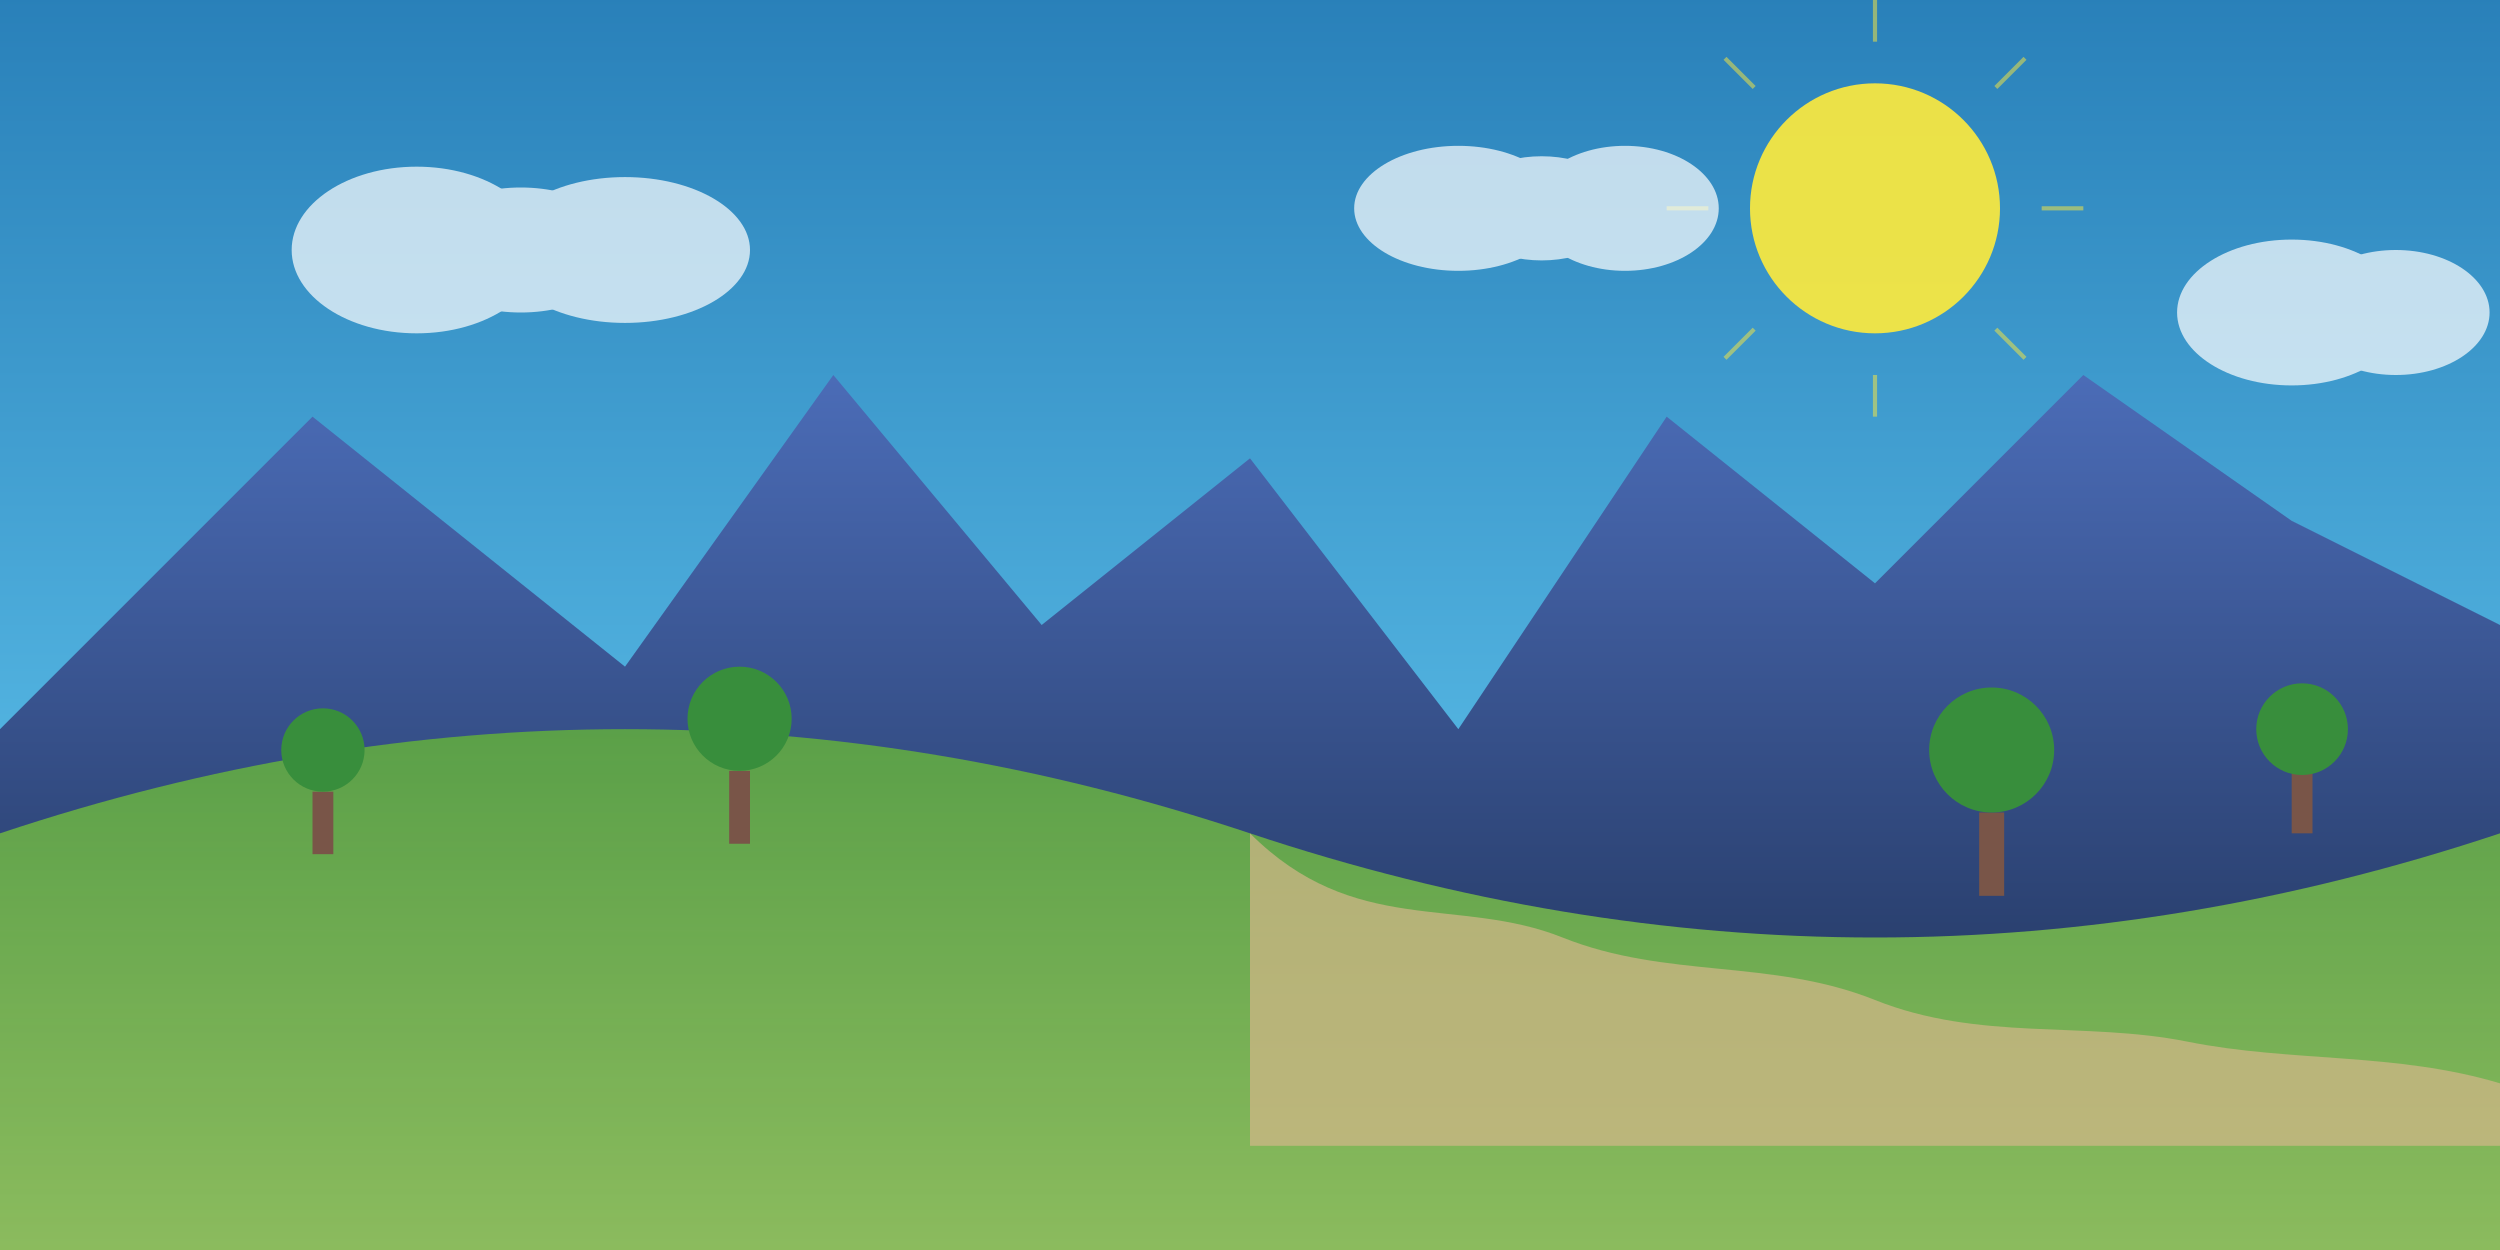 <?xml version="1.0" encoding="UTF-8" standalone="no"?>
<svg width="1200" height="600" viewBox="0 0 1200 600" xmlns="http://www.w3.org/2000/svg">
  <rect x="0" y="0" width="1200" height="600" fill="#333333" stroke="none"/>
  <defs>
    <linearGradient id="sky-gradient" x1="0%" y1="0%" x2="0%" y2="100%">
      <stop offset="0%" style="stop-color:#2980b9;stop-opacity:1"/>
      <stop offset="100%" style="stop-color:#6dd5fa;stop-opacity:1"/>
    </linearGradient>
    <linearGradient id="mountain-gradient" x1="0%" y1="0%" x2="0%" y2="100%">
      <stop offset="0%" style="stop-color:#4b6cb7;stop-opacity:1"/>
      <stop offset="100%" style="stop-color:#182848;stop-opacity:1"/>
    </linearGradient>
    <linearGradient id="grass-gradient" x1="0%" y1="0%" x2="0%" y2="100%">
      <stop offset="0%" style="stop-color:#56ab2f;stop-opacity:1"/>
      <stop offset="100%" style="stop-color:#a8e063;stop-opacity:1"/>
    </linearGradient>
  </defs>
  
  <!-- Sky -->
  <rect width="1200" height="600" fill="url(#sky-gradient)"/>
  
  <!-- Sun -->
  <circle cx="900" cy="100" r="60" fill="#ffeb3b" opacity="0.9">
    <animate attributeName="opacity" values="0.8;1;0.8" dur="5s" repeatCount="indefinite" />
  </circle>
  <g stroke="#ffeb3b" stroke-width="2" stroke-opacity="0.5">
    <line x1="900" y1="20" x2="900" y2="0"/>
    <line x1="900" y1="180" x2="900" y2="200"/>
    <line x1="820" y1="100" x2="800" y2="100"/>
    <line x1="980" y1="100" x2="1000" y2="100"/>
    <line x1="842" y1="42" x2="828" y2="28"/>
    <line x1="958" y1="158" x2="972" y2="172"/>
    <line x1="842" y1="158" x2="828" y2="172"/>
    <line x1="958" y1="42" x2="972" y2="28"/>
  </g>
  
  <!-- Clouds -->
  <g fill="#ffffff" opacity="0.7">
    <ellipse cx="200" cy="120" rx="60" ry="40"/>
    <ellipse cx="250" cy="120" rx="50" ry="30"/>
    <ellipse cx="300" cy="120" rx="60" ry="35"/>
    
    <ellipse cx="700" cy="100" rx="50" ry="30"/>
    <ellipse cx="740" cy="100" rx="40" ry="25"/>
    <ellipse cx="780" cy="100" rx="45" ry="30"/>
    
    <ellipse cx="1100" cy="150" rx="55" ry="35"/>
    <ellipse cx="1150" cy="150" rx="45" ry="30"/>
  </g>
  
  <!-- Mountains -->
  <path d="M0,350 L150,200 L300,320 L400,180 L500,300 L600,220 L700,350 L800,200 L900,280 L1000,180 L1100,250 L1200,300 L1200,600 L0,600 Z" 
        fill="url(#mountain-gradient)"/>
  
  <!-- Hills -->
  <path d="M0,400 Q300,300 600,400 T1200,400 L1200,600 L0,600 Z" 
        fill="url(#grass-gradient)" opacity="0.8"/>
  
  <!-- Trail -->
  <path d="M600,400 C650,450 700,430 750,450 C800,470 850,460 900,480 C950,500 1000,490 1050,500 C1100,510 1150,505 1200,520 L1200,550 L600,550 Z" 
        fill="#d5b789" opacity="0.7"/>
  
  <!-- Trees -->
  <g>
    <!-- Tree 1 -->
    <rect x="150" y="380" width="10" height="30" fill="#795548"/>
    <circle cx="155" cy="360" r="20" fill="#388e3c"/>
    
    <!-- Tree 2 -->
    <rect x="350" y="370" width="10" height="35" fill="#795548"/>
    <circle cx="355" cy="345" r="25" fill="#388e3c"/>
    
    <!-- Tree 3 -->
    <rect x="950" y="390" width="12" height="40" fill="#795548"/>
    <circle cx="956" cy="360" r="30" fill="#388e3c"/>
    
    <!-- Tree 4 -->
    <rect x="1100" y="370" width="10" height="30" fill="#795548"/>
    <circle cx="1105" cy="350" r="22" fill="#388e3c"/>
  </g>
</svg>
